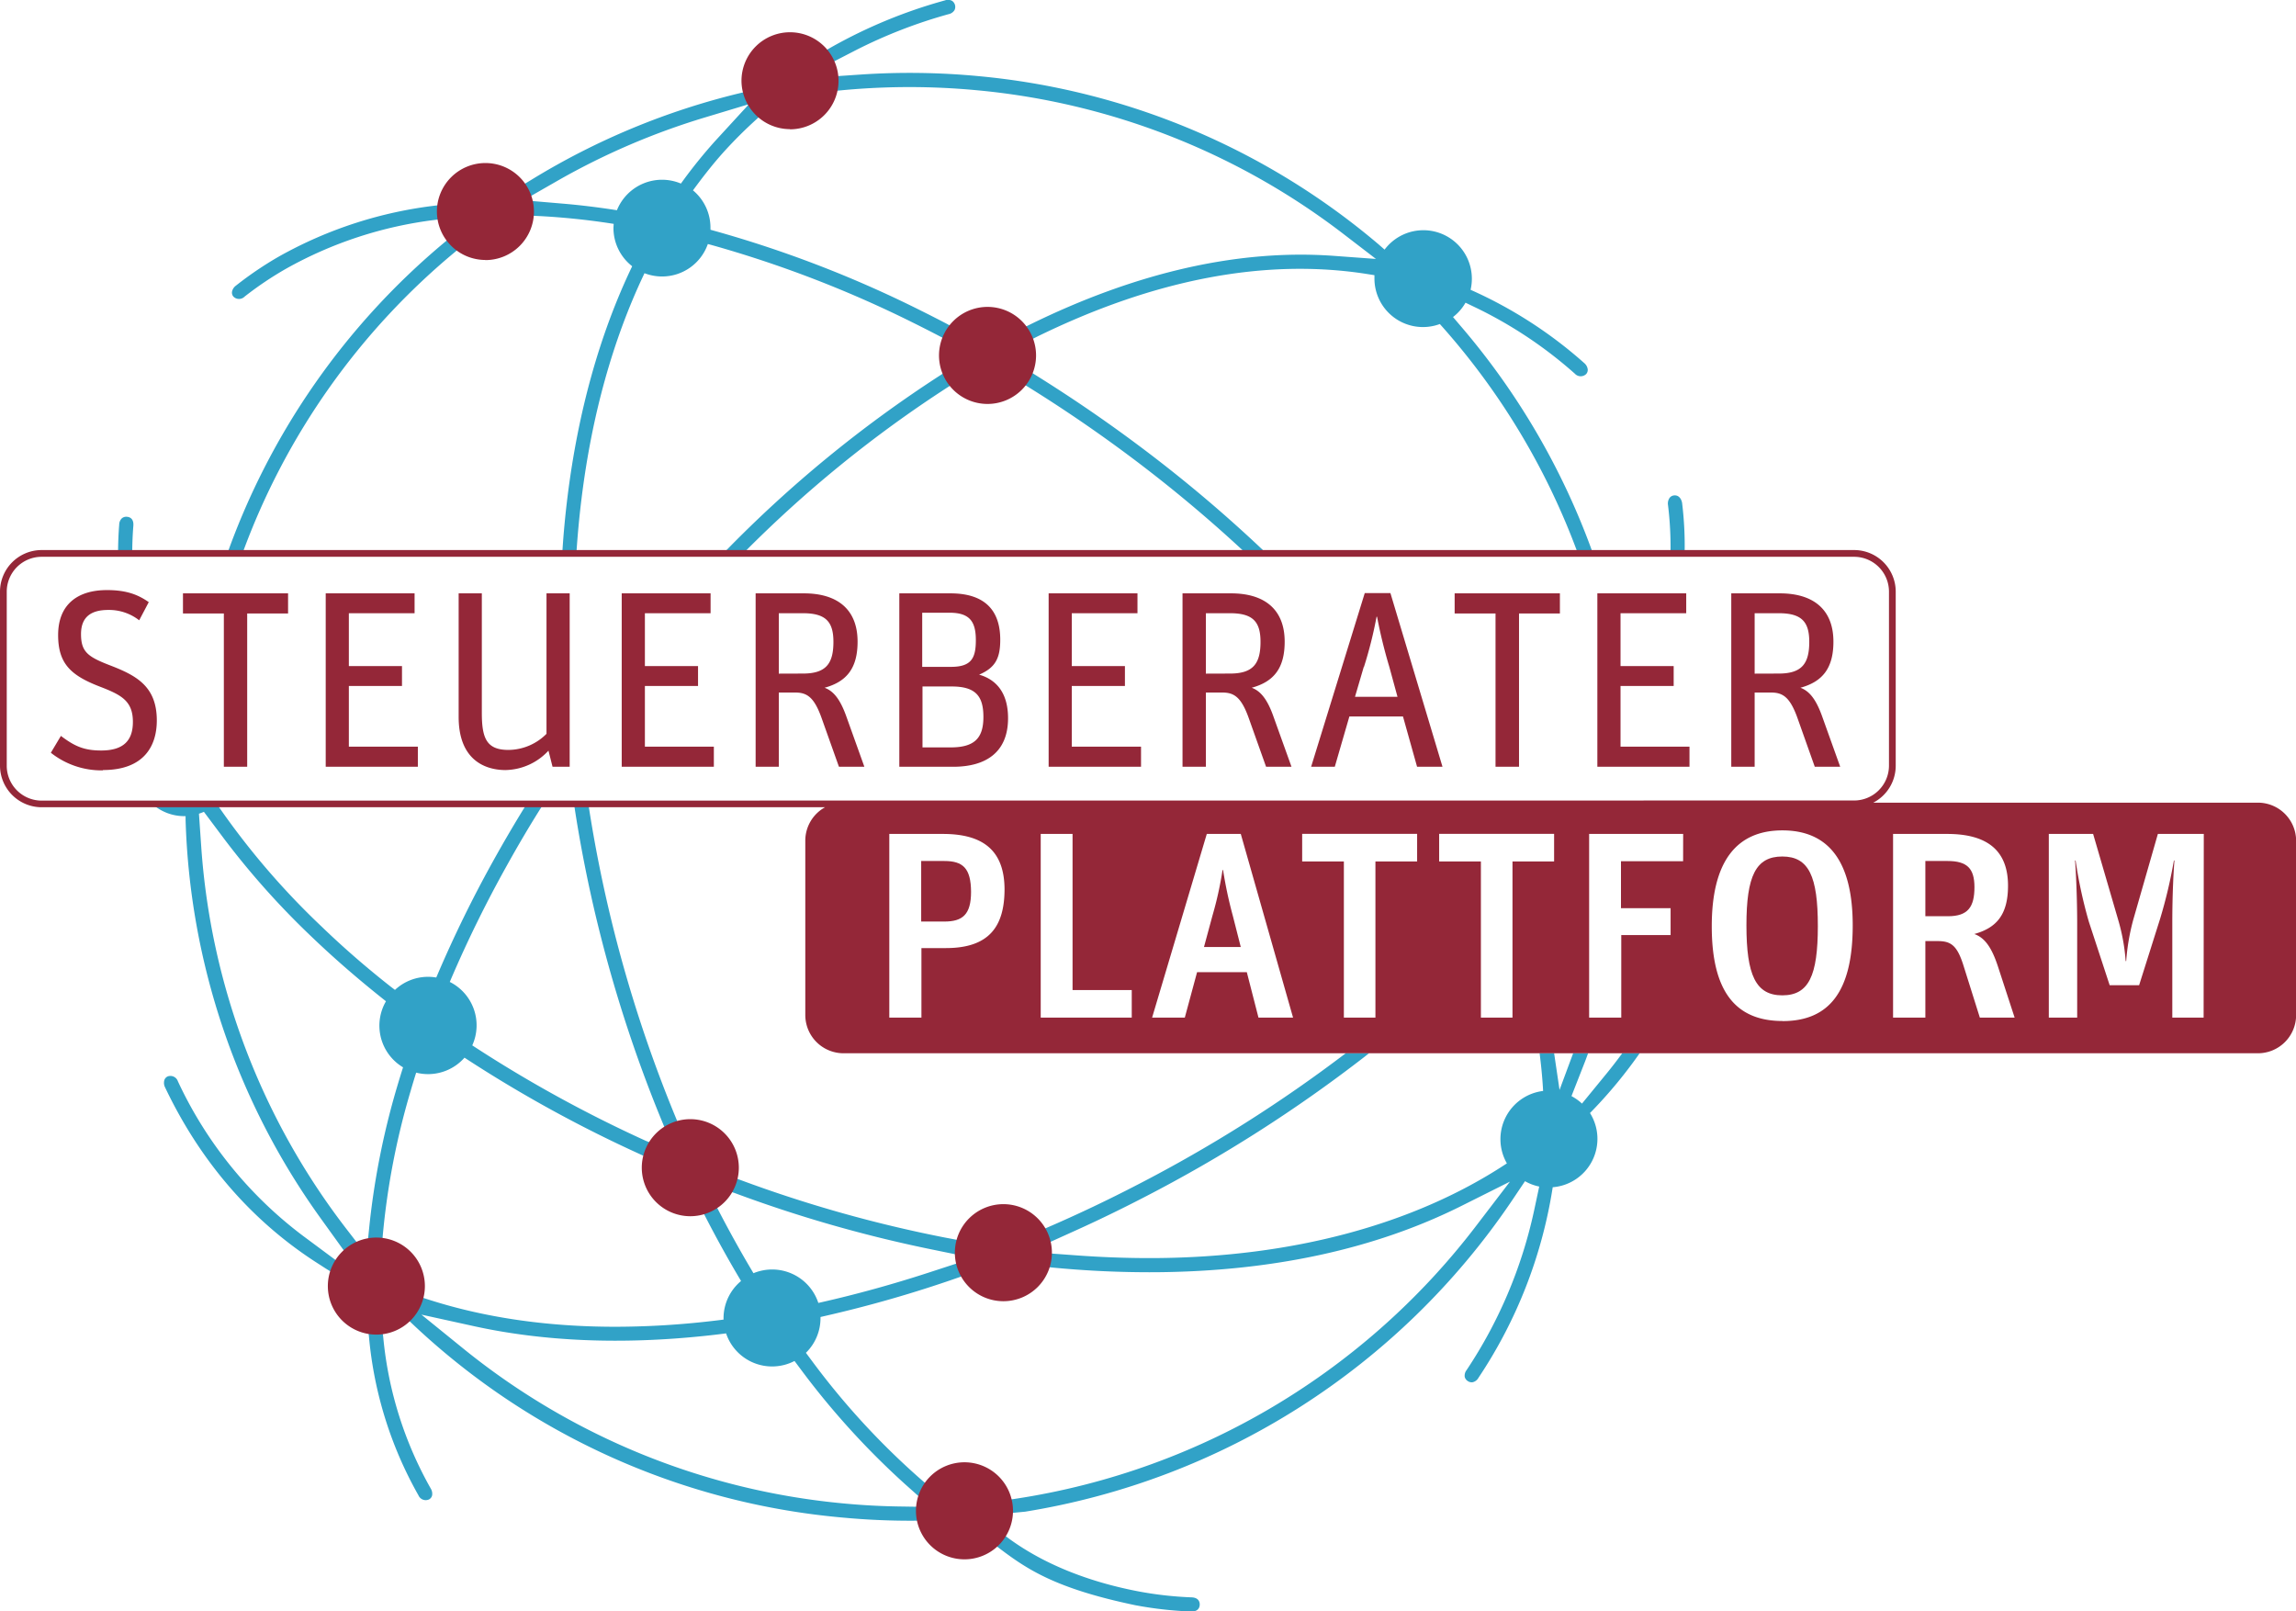 <svg id="Ebene_1" data-name="Ebene 1" xmlns="http://www.w3.org/2000/svg" viewBox="0 0 561.67 394.17"><defs><style>.cls-1{fill:none;}.cls-2{fill:#31a2c7;}.cls-3{fill:#942738;}</style></defs><path class="cls-1" d="M524.41,369.4a12,12,0,0,1,2.57,1.83l6-7.33c1.33-1.63,2.61-3.31,3.86-5h-8.38c-.24.64-.47,1.29-.72,1.94Z" transform="translate(-140 -101.28)"/><polygon class="cls-1" points="384.83 257.61 380.16 257.61 381.49 266.62 384.83 257.61"/><path class="cls-1" d="M420,394.09c-5.73,3-11.59,5.81-17.41,8.43l-11.05,5,12.1.88c5.84.42,11.66.64,17.33.64h1.64c33.47-.24,63.05-8.15,85.55-22.88l.44-.29a11.88,11.88,0,0,1,8.86-17.71l-.05-.87c-.17-2.77-.45-5.57-.81-8.38H474.94l-1.07.85A349.69,349.69,0,0,1,420,394.09Z" transform="translate(-140 -101.28)"/><path class="cls-1" d="M290.38,152.58l.54.08a11.9,11.9,0,0,1,15.65-6.52l.54-.74a122.45,122.45,0,0,1,7.73-9.55l8.38-9.13L312.48,130a173.78,173.78,0,0,0-35.84,15.38l-8.59,4.89,9.85.84C282,151.42,286.17,151.93,290.38,152.58Z" transform="translate(-140 -101.28)"/><path class="cls-1" d="M324.17,412.52l.13.22a12,12,0,0,1,4.58-.91A11.89,11.89,0,0,1,340.17,420l.8-.18c8.59-1.94,17.38-4.37,26.14-7.22l11-3.59-11.35-2.35A325.17,325.17,0,0,1,319.7,393.1l-2-.63-2.88,3.07,1,1.93C318.47,402.62,321.28,407.68,324.17,412.52Z" transform="translate(-140 -101.28)"/><path class="cls-1" d="M317.43,138.15c-2.48,2.76-4.86,5.69-7.09,8.71l-.81,1.09a11.84,11.84,0,0,1,4.28,9.12,4.52,4.52,0,0,1,0,.52l.76.21a282.47,282.47,0,0,1,50.3,19.36q3.4,1.68,6.76,3.44l1.83,1,7.89-.65,8.64.8,1.84-.9c26.17-12.9,51.25-18.58,74.54-16.87l10.24.75-8.15-6.26a173.53,173.53,0,0,0-89.43-35,176,176,0,0,0-33.1,0l-1.83.18-1.48,3.51,0,.08c-3.82,4.83-9.71,5.48-13.93,3l-2-1.17L325,130.51C322.36,132.91,319.82,135.48,317.43,138.15Z" transform="translate(-140 -101.28)"/><path class="cls-1" d="M238.53,362.57l.08-.24a11.87,11.87,0,0,1-4.18-16.16l-.84-.67c-6.08-4.81-11.88-9.84-17.24-15a197.07,197.07,0,0,1-21.58-24.15l-4.88-6.52c-.39.17-.79.32-1.21.46l.56,8.12a172.54,172.54,0,0,0,35.7,93.69l4.71,6.1.78-7.67a189.14,189.14,0,0,1,6.65-33.24Q237.79,364.94,238.53,362.57Z" transform="translate(-140 -101.28)"/><path class="cls-1" d="M336.41,437l-1.35-1.81-.69-.92a11.88,11.88,0,0,1-16.74-6.75l-.6.08c-1.43.18-2.87.35-4.32.5-20.64,2.2-39.79,1.4-56.92-2.38l-12.69-2.79,10.09,8.18a173,173,0,0,0,93.12,38c4.29.41,8.68.66,13.05.74l8.31.17-6.2-5.53A193.09,193.09,0,0,1,336.41,437Z" transform="translate(-140 -101.28)"/><path class="cls-1" d="M422.65,412.48a248.52,248.52,0,0,1-25.59-1.18l-2-.19-1,1.72a10.42,10.42,0,0,1-15.66,2.79l-2.24-2.45-1.91.67a302.74,302.74,0,0,1-32.68,9.39l-.87.2a2.44,2.44,0,0,1,0,.27,11.84,11.84,0,0,1-3.57,8.49l2,2.69a184.42,184.42,0,0,0,28.76,30.53l6.49,4.51,7.83-1.09,1.77-.32A174.78,174.78,0,0,0,501.4,400.82l8-10.5-11.79,5.9C476.44,406.81,451.23,412.28,422.65,412.48Z" transform="translate(-140 -101.28)"/><path class="cls-1" d="M243.77,418.79c14,4.68,29.69,7,46.76,7a205.83,205.83,0,0,0,21.81-1.2c1.37-.15,2.74-.3,4.11-.48l.57-.07c0-.12,0-.25,0-.37a11.84,11.84,0,0,1,4.32-9.16l-.13-.23c-2.95-4.95-5.83-10.14-8.55-15.43l-.94-1.83-2,.17a9.1,9.1,0,0,1-.91,0A10.29,10.29,0,0,1,298.47,387l.09-2.52-1.88-.86a321.57,321.57,0,0,1-42.86-23.54l-.19-.12a11.89,11.89,0,0,1-11.81,3.71l-.15.47c-.43,1.38-.85,2.77-1.25,4.16a181.7,181.7,0,0,0-6.76,35.07l-.19,2.21,8.2,3.56v9Z" transform="translate(-140 -101.28)"/><path class="cls-2" d="M548.65,236.68h3.46a86.78,86.78,0,0,0-.61-12.31c-.09-.73-.63-2.06-2-1.9a1.51,1.51,0,0,0-1.11.66,2.41,2.41,0,0,0-.35,1.66A83.68,83.68,0,0,1,548.65,236.68Z" transform="translate(-140 -101.28)"/><path class="cls-2" d="M171.05,227.69a1.66,1.66,0,0,0-1.21.35,2.17,2.17,0,0,0-.68,1.59c-.19,2.33-.27,4.69-.28,7.05h3.47c0-2.27.09-4.54.27-6.78C172.77,228,171.57,227.73,171.05,227.69Z" transform="translate(-140 -101.28)"/><path class="cls-2" d="M533,363.9l-6,7.33a12,12,0,0,0-2.57-1.83l3.36-8.57c.25-.65.48-1.3.72-1.94h-3.66l-3.34,9-1.33-9h-3.55c.36,2.81.64,5.61.81,8.38l.05.87a11.88,11.88,0,0,0-8.86,17.71l-.44.29c-22.5,14.73-52.08,22.64-85.55,22.88H421c-5.67,0-11.49-.22-17.33-.64l-12.1-.88,11.05-5c5.82-2.62,11.68-5.46,17.41-8.43a349.69,349.69,0,0,0,53.86-34.35l1.07-.85h-5.69A345.77,345.77,0,0,1,418.4,391c-7.3,3.79-14.75,7.33-22.16,10.53l-2,.87-2.46-2.68a.63.63,0,0,0-.12-.11,10.45,10.45,0,0,0-15.52,3.18l-1.07,1.95-3.91-.74a321.51,321.51,0,0,1-50.1-14.11l-2-.74V387a10.3,10.3,0,0,0-10.29-10.31l-2.6.08-.81-2a332.79,332.79,0,0,1-15.44-46.91c-2.48-10-4.48-20-6-30h-3.51c1.54,10.21,3.59,20.58,6.14,30.81a335.63,335.63,0,0,0,15.67,47.56l.79,1.9-3,3-2-.78a318.7,318.7,0,0,1-42.14-23.14l-.34-.22a11.87,11.87,0,0,0-5.5-15.52l.46-1.08a296.29,296.29,0,0,1,13.16-26.77c2.91-5.26,6-10.54,9.31-15.72h-4.1c-2.88,4.64-5.64,9.35-8.25,14.05a300.1,300.1,0,0,0-13.51,27.56l-.38.88a12,12,0,0,0-2-.17,11.84,11.84,0,0,0-8.1,3.2l-1-.76C229.69,338,224,333.06,218.75,328a186.57,186.57,0,0,1-25.29-29.45L193,298H177.31a11.82,11.82,0,0,0,7.78,2.92h.31l0,.89a175.72,175.72,0,0,0,33.13,97.6l11.52,16-15.85-11.77a100.06,100.06,0,0,1-30.69-37.88,1.93,1.93,0,0,0-2.48-1.18,1.51,1.51,0,0,0-.85,1,2.46,2.46,0,0,0,.2,1.68c8.75,18.38,21.46,33,37.77,43.32.52.33,1,.65,1.55,1l1.71,1.05-.26,2c-.42,3.19.63,6.8,3.91,10.07a.41.41,0,0,0,.11.07l4.89,1.59.21,2a96.19,96.19,0,0,0,12.1,38.7,1.93,1.93,0,0,0,2.57,1,1.48,1.48,0,0,0,.77-1,2.47,2.47,0,0,0-.33-1.66,92.55,92.55,0,0,1-11.61-36.84l-.24-2.22,2.76-1.24,2.71-1.77,1.76,1.67A175.66,175.66,0,0,0,346,472.48a177.62,177.62,0,0,0,18.17.78l2.34,0,6-.37,5.14,2.27,6.23,4.38.08.08c7.16,5.47,14.06,10.19,33.76,14.31a92.22,92.22,0,0,0,13.61,1.54c1.89.07,2.14-1.13,2.16-1.65s-.14-1.74-2-1.81a88.31,88.31,0,0,1-13.1-1.48c-10.41-2-22.36-5.94-32.29-13.43L380,472.7l-.75-.68,2.18-.08,9.37-.89a178,178,0,0,0,118.9-75.84l3.36-5a11.59,11.59,0,0,0,3.48,1.31l-1.28,6a113.53,113.53,0,0,1-16.49,38.9,2.21,2.21,0,0,0-.45,1.68,1.71,1.71,0,0,0,.74,1,1.64,1.64,0,0,0,1.23.28,2.18,2.18,0,0,0,1.38-1.07,115.75,115.75,0,0,0,18.09-46.11l.08-.51a11.87,11.87,0,0,0,9.12-18.15l.65-.67a114.8,114.8,0,0,0,11.53-14h-4.25C535.62,360.59,534.34,362.27,533,363.9Zm-215.3,28.57,2,.63a325.17,325.17,0,0,0,47.08,13.57L378.13,409l-11,3.59c-8.76,2.85-17.55,5.28-26.14,7.22l-.8.18a11.89,11.89,0,0,0-11.29-8.18,12,12,0,0,0-4.58.91l-.13-.22c-2.89-4.84-5.7-9.9-8.35-15l-1-1.93Zm-88.06,15.76-4.71-6.1a172.54,172.54,0,0,1-35.7-93.69l-.56-8.12c.42-.14.82-.29,1.21-.46l4.88,6.52a197.07,197.07,0,0,0,21.58,24.15c5.36,5.13,11.16,10.16,17.24,15l.84.67a11.87,11.87,0,0,0,4.18,16.16l-.08.24q-.75,2.37-1.45,4.75a189.14,189.14,0,0,0-6.65,33.24Zm3.82-2.66.19-2.21a181.7,181.7,0,0,1,6.76-35.07c.4-1.39.82-2.78,1.25-4.16l.15-.47A11.89,11.89,0,0,0,253.63,360l.19.12a321.57,321.57,0,0,0,42.86,23.54l1.88.86-.09,2.52a10.29,10.29,0,0,0,10.28,10.27,9.1,9.1,0,0,0,.91,0l2-.17.94,1.83c2.72,5.29,5.6,10.48,8.55,15.43l.13.23A11.84,11.84,0,0,0,317,423.7c0,.12,0,.25,0,.37l-.57.07c-1.37.18-2.74.33-4.11.48a205.83,205.83,0,0,1-21.81,1.2c-17.07,0-32.73-2.35-46.76-7l-2.1-.7v-9Zm125.89,64.2c-4.37-.08-8.76-.33-13.05-.74a173,173,0,0,1-93.12-38l-10.09-8.18,12.69,2.79c17.13,3.78,36.28,4.58,56.92,2.38,1.45-.15,2.89-.32,4.32-.5l.6-.08a11.88,11.88,0,0,0,16.74,6.75l.69.92,1.35,1.81a193.09,193.09,0,0,0,25.06,27.45l6.2,5.53Zm142-68.95A174.78,174.78,0,0,1,384,468.51l-1.77.32-7.83,1.09-6.49-4.51a184.42,184.42,0,0,1-28.76-30.53l-2-2.69a11.84,11.84,0,0,0,3.57-8.49,2.44,2.44,0,0,0,0-.27l.87-.2a302.74,302.74,0,0,0,32.68-9.39l1.91-.67,2.24,2.45a10.42,10.42,0,0,0,15.66-2.79l1-1.72,2,.19a248.52,248.52,0,0,0,25.59,1.18c28.58-.2,53.79-5.67,74.92-16.26l11.79-5.9Z" transform="translate(-140 -101.28)"/><path class="cls-2" d="M195.61,236.68h3.69a172.63,172.63,0,0,1,52.61-74.26l1.46-1.21,1.73.76c3.75,1.64,8.2,1,12.41-2.26a.19.19,0,0,0,.08-.11l2.08-5.58,2.25.11a175.8,175.8,0,0,1,17.5,1.8l.7.11c0,.34-.05.68-.05,1a11.84,11.84,0,0,0,4.55,9.34l0,.09c-7.88,16.45-13.19,35.41-15.79,56.35-.56,4.52-1,9.14-1.28,13.83H281c.3-4.53.71-9,1.26-13.41,2.51-20.31,7.63-38.71,15.19-54.68l.21-.45a12,12,0,0,0,4.3.8,11.86,11.86,0,0,0,11.2-7.94l.86.23a280.45,280.45,0,0,1,49.31,19q3.27,1.62,6.51,3.31l1.91,1-.28,2.14a10.42,10.42,0,0,0-.1,1.38,10.19,10.19,0,0,0,.17,1.82l.35,2L370.14,193a302.55,302.55,0,0,0-53.2,43.65h4.87a297.65,297.65,0,0,1,50-40.63l1.82-1.16,8.52-.69,7.53.62,1.83,1.13c8.6,5.34,17.11,11.15,25.3,17.29a339.31,339.31,0,0,1,28,23.44h5a340.83,340.83,0,0,0-31-26.2c-8.32-6.24-17-12.15-25.71-17.57l-1.75-1.08.34-2a9.78,9.78,0,0,0,.14-1.71,9.39,9.39,0,0,0-.07-1.19l-.23-2.15,1.93-1c28.9-14.2,56.19-19.39,81.12-15.42l1.65.26c0,.27,0,.54,0,.82a11.87,11.87,0,0,0,16,11.13A173.61,173.61,0,0,1,526,236.68h3.69a177.29,177.29,0,0,0-32-55.22l-2.24-2.63a11.72,11.72,0,0,0,3.06-3.51l2.85,1.37a105.4,105.4,0,0,1,23.9,16,1.93,1.93,0,0,0,2.75.1,1.52,1.52,0,0,0,.4-1.11,2.38,2.38,0,0,0-.85-1.58,107.36,107.36,0,0,0-27.81-17.93,12,12,0,0,0,.31-2.7,11.86,11.86,0,0,0-21.35-7.13L477.18,161a176.4,176.4,0,0,0-97.84-41.1,178.81,178.81,0,0,0-28.71-.39l-14.76,1L349,113.74a121.48,121.48,0,0,1,23.07-9,2.19,2.19,0,0,0,1.44-1,1.8,1.8,0,0,0-.63-2.27,2.2,2.2,0,0,0-1.74-.09A122.86,122.86,0,0,0,343.07,113l-1.7,1-1.59-1.12c-4.59-3.22-11.33-2.43-16.11,3.67l-.13,6.91-2.31.55a177,177,0,0,0-51.37,21.33l-2,1.21-2.84-2.6a.71.71,0,0,0-.18-.12c-6.48-3.65-13.51-.42-15.44,5.59l-.6,1.86-1.94.25A102.69,102.69,0,0,0,208.28,164a86.65,86.65,0,0,0-10.59,7.17,2.39,2.39,0,0,0-.92,1.42,1.46,1.46,0,0,0,.33,1.24,1.92,1.92,0,0,0,2.74,0A83.75,83.75,0,0,1,210,167a99.06,99.06,0,0,1,36.41-11.93L257,153.66l-8.16,6.82A176.29,176.29,0,0,0,195.61,236.68ZM325,130.51l1.68-1.55,2,1.17c4.22,2.5,10.11,1.85,13.93-3l0-.08,1.48-3.51,1.83-.18a176,176,0,0,1,33.1,0,173.53,173.53,0,0,1,89.43,35l8.15,6.26-10.24-.75c-23.29-1.71-48.37,4-74.54,16.87l-1.84.9-8.64-.8-7.89.65-1.83-1q-3.36-1.75-6.76-3.44a282.47,282.47,0,0,0-50.3-19.36l-.76-.21a4.52,4.52,0,0,0,0-.52,11.84,11.84,0,0,0-4.28-9.12l.81-1.09c2.23-3,4.61-6,7.09-8.71S322.36,132.91,325,130.51Zm-48.34,14.83A173.78,173.78,0,0,1,312.48,130l10.74-3.24-8.38,9.13a122.45,122.45,0,0,0-7.73,9.55l-.54.74a11.9,11.9,0,0,0-15.65,6.52l-.54-.08c-4.21-.65-8.41-1.16-12.48-1.51l-9.85-.84Z" transform="translate(-140 -101.28)"/><path class="cls-3" d="M308.84,398.78A11.87,11.87,0,1,0,297,386.91a11.87,11.87,0,0,0,11.87,11.87Z" transform="translate(-140 -101.28)"/><path class="cls-3" d="M232.07,427.74a11.87,11.87,0,1,0-11.87-11.87,11.87,11.87,0,0,0,11.87,11.87Z" transform="translate(-140 -101.28)"/><path class="cls-3" d="M258.75,164.9A11.87,11.87,0,1,0,246.88,153a11.87,11.87,0,0,0,11.87,11.87Z" transform="translate(-140 -101.28)"/><path class="cls-3" d="M385.46,419.57a11.87,11.87,0,1,0-11.87-11.87,11.86,11.86,0,0,0,11.87,11.87Z" transform="translate(-140 -101.28)"/><path class="cls-3" d="M381.58,200.09a11.87,11.87,0,1,0-11.87-11.87,11.86,11.86,0,0,0,11.87,11.87Z" transform="translate(-140 -101.28)"/><path class="cls-3" d="M333.26,132.91A11.87,11.87,0,1,0,321.39,121a11.88,11.88,0,0,0,11.87,11.87Z" transform="translate(-140 -101.28)"/><path class="cls-3" d="M375.94,482.71a11.87,11.87,0,1,0-11.87-11.87,11.86,11.86,0,0,0,11.87,11.87Z" transform="translate(-140 -101.28)"/><path class="cls-3" d="M692.32,297.62H598.26a10.18,10.18,0,0,0,5.49-9V246a10.18,10.18,0,0,0-10.17-10.17H150.18A10.19,10.19,0,0,0,140,246v42.56a10.2,10.2,0,0,0,10.18,10.18H341.83A9.34,9.34,0,0,0,337,307v42.56a9.36,9.36,0,0,0,9.35,9.36h346a9.35,9.35,0,0,0,9.35-9.36V307A9.35,9.35,0,0,0,692.32,297.62ZM371.41,333.19h-6v17h-7.86V305.27h13.12c9.87,0,15.07,4.09,15.07,13.63C385.7,327.74,382.12,333.19,371.41,333.19Zm45.45,17H394.59V305.27h7.79v38.18h14.48Zm31,0-2.85-11.1H432.84l-3,11.1h-8l13.38-44.93h8.31l12.79,44.93ZM486.67,312h-10.2V350.2h-7.72V312h-10.2v-6.75h28.12Zm33.51,0H510V350.2h-7.73V312H492.06v-6.75h28.12Zm31.56-.06h-15.2v11.49h12.14V330H536.61V350.2h-7.86V305.27h23Zm24.35,39.09c-11.5,0-17.34-7.21-17.34-23.18,0-15.78,6-23.45,17.27-23.45s17.21,7.54,17.21,23.25C593.23,343.65,587.58,351.05,576.09,351.05ZM150.18,297.12a8.54,8.54,0,0,1-8.53-8.53V246a8.54,8.54,0,0,1,8.53-8.52h443.4A8.53,8.53,0,0,1,602.1,246v42.56a8.54,8.54,0,0,1-8.52,8.53ZM624.33,350.2l-4-12.72c-1.56-5-3.12-6-6.3-6H611V350.2H603.1V305.27h13.25c10.06,0,14.87,4.28,14.87,12.66,0,7.14-2.86,10.33-8.25,11.82,2.6.91,4.29,3.38,5.78,7.92l4.09,12.53Zm54.74,0h-7.66V327.15c0-7.47.33-12.92.52-15.39h-.13a118.87,118.87,0,0,1-3.38,14.29l-5.13,16.23h-7.2L651,326.76a113.17,113.17,0,0,1-3.25-15h-.13c.2,2.4.52,9,.52,15.52V350.2h-6.94V305.27h10.84l6.1,20.91A47.49,47.49,0,0,1,660,336.37h.13a53,53,0,0,1,1.75-10.19l6-20.91h11.23Z" transform="translate(-140 -101.28)"/><path class="cls-3" d="M576,310.79c-6.49,0-8.77,4.8-8.77,16.82,0,12.2,2.28,17.14,8.77,17.14s8.7-4.81,8.7-16.95S582.51,310.79,576,310.79Z" transform="translate(-140 -101.28)"/><path class="cls-3" d="M439.2,314.1h-.13a86.12,86.12,0,0,1-2.47,11.17l-2.07,7.66h9l-1.95-7.66A103.9,103.9,0,0,1,439.2,314.1Z" transform="translate(-140 -101.28)"/><path class="cls-3" d="M616.41,311.89H611V325.4h5.52c4.93,0,6.49-2.27,6.49-7.14C623,313.71,621.22,311.89,616.41,311.89Z" transform="translate(-140 -101.28)"/><path class="cls-3" d="M371,311.89h-5.65V326.7H371c4.47,0,6.55-1.69,6.55-7.28C377.51,313.65,375.57,311.89,371,311.89Z" transform="translate(-140 -101.28)"/><path class="cls-3" d="M165.18,289.64c10,0,13.18-5.84,13.18-12.13,0-8.49-5.17-11.08-11.76-13.6-5.11-2-6.78-3.21-6.78-7.52s2.59-5.91,6.66-5.91a12,12,0,0,1,7.57,2.53l2.34-4.44c-2.71-1.91-5.6-2.95-10.22-2.95-7.39,0-11.95,3.69-11.95,11,0,7.08,3.2,9.91,10.22,12.62,5.18,2,8.07,3.45,8.07,8.62,0,4.37-2.09,7-7.76,7-4.12,0-6.46-1-9.85-3.57l-2.46,4.12a19.92,19.92,0,0,0,12.74,4.31Zm29.62-.8h5.67v-37.5h10v-4.92H184.76v4.92h10v37.5Zm24.88,0h22.54v-4.92H225.34V269.08h13v-4.87h-13V251.28h16.08v-4.86H219.68v42.42Zm44.09.8a14.64,14.64,0,0,0,10.4-4.74l1,3.94h4.19V246.42h-5.67v34.36a13.25,13.25,0,0,1-9.3,3.94c-5.35,0-6.52-2.83-6.52-9.05V246.42h-5.67v30.23c0,9.85,5.67,13,11.58,13Zm28.32-.8h22.54v-4.92H297.76V269.08h13v-4.87h-13V251.28h16.07v-4.86H292.09v42.42Zm32.76,0h5.67V270.68h4c2.83,0,4.62,1.05,6.46,6.22l4.25,11.94h6.22l-4.37-12.19c-1.54-4.37-3.2-6.34-5.36-7.14,5.42-1.48,8.07-4.8,8.07-11.27,0-8-5.05-11.82-13.12-11.82H324.85v42.42Zm5.67-22.78V251.28h5.91c5.6,0,7.45,2.1,7.45,7,0,5.3-1.79,7.76-7.45,7.76ZM360,288.84h13.18c7.88,0,13.42-3.44,13.42-11.88,0-6.28-2.95-9.48-7.08-10.65,4.06-1.73,5.17-4.13,5.17-8.56,0-6.65-3.26-11.33-12.19-11.33H360v42.42Zm5.67-4.74V269.2h7.14c5.85,0,7.76,2.34,7.76,7.45s-2.1,7.45-8,7.45Zm-.07-19.7V251.16h6.72c5,0,6.4,2.28,6.4,6.71s-1.11,6.53-6.1,6.53Zm31,24.44h22.53v-4.92H402.19V269.08h13v-4.87h-13V251.28h16.07v-4.86H396.53v42.42Zm32.75,0H435V270.68h4c2.84,0,4.62,1.05,6.47,6.22l4.25,11.94h6.22l-4.38-12.19c-1.53-4.37-3.2-6.34-5.35-7.14,5.42-1.48,8.06-4.8,8.06-11.27,0-8-5.05-11.82-13.11-11.82H429.28v42.42ZM435,266.06V251.28h5.91c5.61,0,7.45,2.1,7.45,7,0,5.3-1.78,7.76-7.45,7.76Zm25.74,22.78h5.79l3.57-12.31h13.11l3.45,12.31h6.22l-12.74-42.48h-6.28l-13.12,42.48Zm12.93-24.44a102.41,102.41,0,0,0,3.08-12.26h.12a121.84,121.84,0,0,0,3,12.26l2,7.33H471.47l2.15-7.33Zm32.27,24.44h5.66v-37.5h10v-4.92H495.85v4.92h10v37.5Zm24.87,0H553.3v-4.92H536.43V269.08h13v-4.87h-13V251.28H552.5v-4.86H530.76v42.42Zm32.76,0h5.67V270.68h4c2.83,0,4.62,1.05,6.47,6.22l4.24,11.94h6.22l-4.37-12.19c-1.54-4.37-3.2-6.34-5.36-7.14,5.42-1.48,8.07-4.8,8.07-11.27,0-8-5.05-11.82-13.11-11.82H563.52v42.42Zm5.67-22.78V251.28h5.91c5.6,0,7.45,2.1,7.45,7,0,5.3-1.79,7.76-7.45,7.76Z" transform="translate(-140 -101.28)"/></svg>